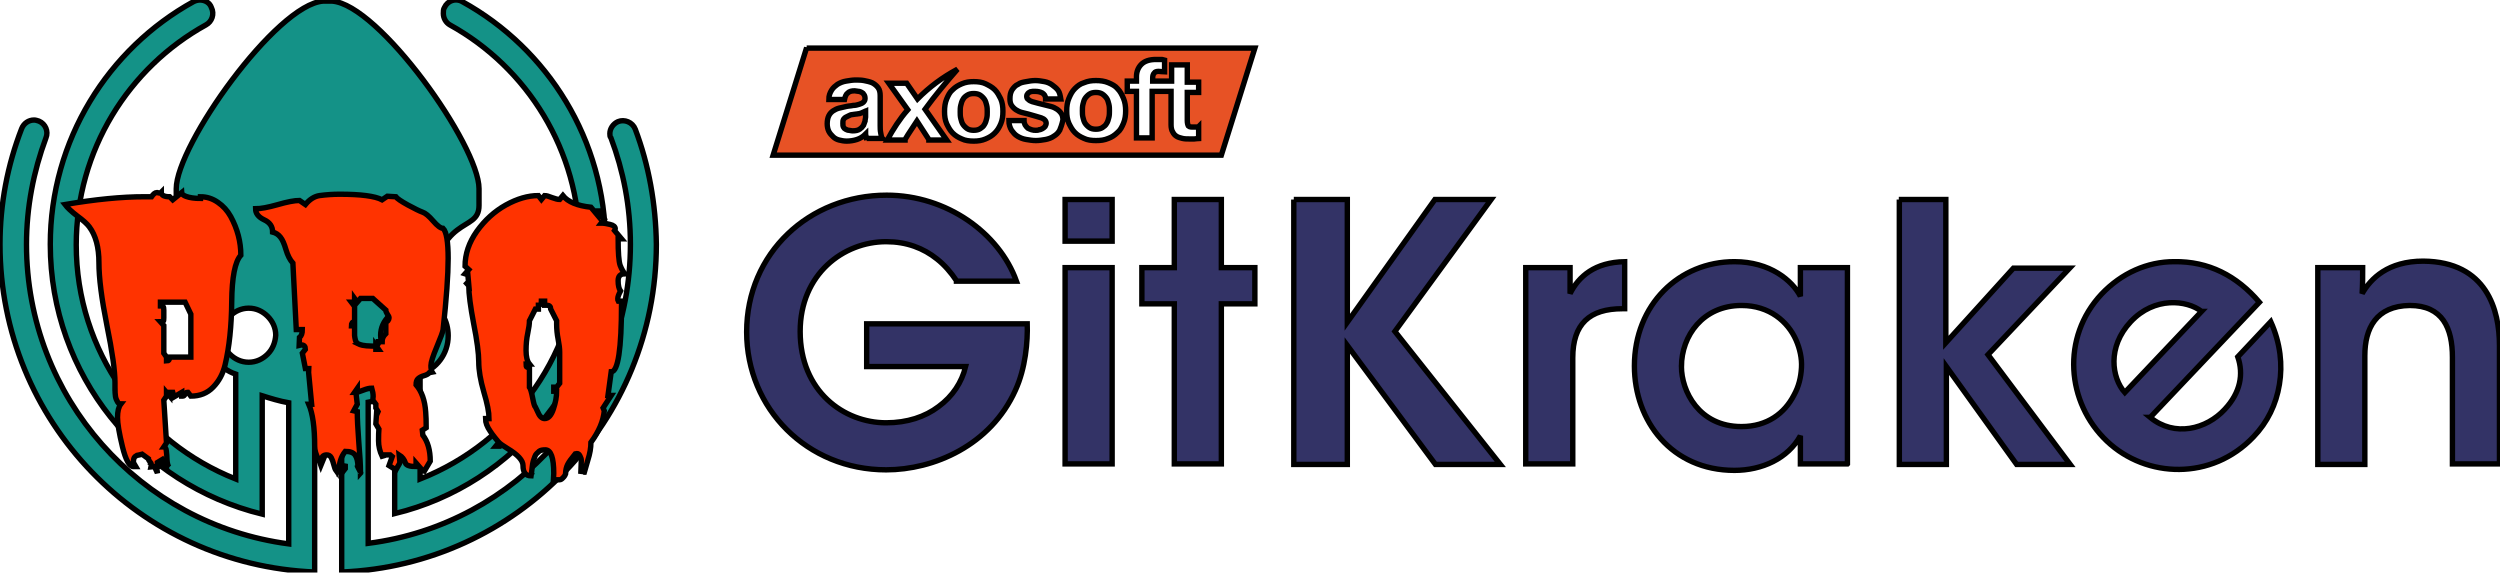 <?xml version="1.0" encoding="UTF-8" standalone="no"?>
<svg
   xmlns:dc="http://purl.org/dc/elements/1.1/"
   xmlns:cc="http://creativecommons.org/ns#"
   xmlns:rdf="http://www.w3.org/1999/02/22-rdf-syntax-ns#"
   xmlns:svg="http://www.w3.org/2000/svg"
   xmlns="http://www.w3.org/2000/svg"
   xmlns:sodipodi="http://sodipodi.sourceforge.net/DTD/sodipodi-0.dtd"
   xmlns:inkscape="http://www.inkscape.org/namespaces/inkscape"
   class="gk-logo--horizontal"
   viewBox="0 0 462.4 105.9"
   version="1.1"
   id="svg14"
   sodipodi:docname="logo.svg"
   inkscape:version="0.92.1 r">
  <defs
     id="defs18" />
  <sodipodi:namedview
     pagecolor="#ffffff"
     bordercolor="#666666"
     borderopacity="1"
     objecttolerance="10"
     gridtolerance="10"
     guidetolerance="10"
     inkscape:pageopacity="0"
     inkscape:pageshadow="2"
     inkscape:window-width="1280"
     inkscape:window-height="969"
     id="namedview16"
     showgrid="false"
     inkscape:zoom="2.43"
     inkscape:cx="212.22417"
     inkscape:cy="16.456119"
     inkscape:window-x="0"
     inkscape:window-y="27"
     inkscape:window-maximized="1"
     inkscape:current-layer="text4490" />
  <path
     class="gk-logo__squid"
     d="M117.5 23.9c-.5-1.3-2-1.9-3.2-1.4-.9.4-1.5 1.3-1.5 2.2 0 .3 0 .6.2.8 2.3 6.1 3.6 12.7 3.6 19.7 0 28.3-21.1 51.8-48.5 55.3V74.4c1.7-.3 3.3-.8 4.9-1.3V95c22.3-5.4 39-25.6 39-49.8C112 25.9 101.3 9 85.5.3c-1.2-.7-2.7-.2-3.3 1.1-.2.3-.2.7-.2 1.1 0 .9.5 1.7 1.2 2.1 14.3 7.9 24 23.2 24 40.7 0 19.7-12.2 36.5-29.5 43.3V69.2c3-.9 5.2-3.7 5.2-7.1 0-2.8-1.4-5.1-3.7-6.4 1.7-16.8 9.4-12.3 9.4-17.7v-3.1c0-8-18.5-34.1-27.2-34.7h-1.6c-8.7.6-27.2 26.7-27.2 34.7V38c0 5.3 7.6.9 9.4 17.7-2.2 1.3-3.6 3.7-3.6 6.4 0 3.3 2.2 6.1 5.2 7.1v19.4C26.4 81.8 14.1 65 14.1 45.3c0-17.5 9.7-32.8 24-40.7 1.1-.6 1.6-2 1-3.2C38.8.5 37.9 0 37 0c-.4 0-.8.1-1.2.3C20 9 9.3 25.9 9.3 45.2c0 24.2 16.7 44.4 39.2 49.9V73.2c1.6.5 3.2 1 4.9 1.3v26.1C26 97 4.9 73.6 4.9 45.2c0-6.9 1.3-13.5 3.6-19.7.5-1.2-.1-2.6-1.3-3.1-.3-.1-.6-.2-.9-.2-1 0-1.9.6-2.3 1.6-2.6 6.7-4 13.9-4 21.4 0 32.7 25.8 59.3 58.2 60.6V75.1c.9.1 2.5.1 2.5.1s1.6 0 2.5-.1v30.7c32.4-1.3 58.2-27.9 58.2-60.6-.1-7.5-1.4-14.7-3.9-21.3zM71.9 58.5c.9-.9 2.1-1.5 3.5-1.5s2.6.6 3.5 1.5c.9.9 1.5 2.1 1.5 3.5s-.6 2.6-1.5 3.5c-.9.9-2.1 1.5-3.5 1.5s-2.6-.6-3.5-1.5c-.9-.9-1.5-2.1-1.5-3.5s.6-2.6 1.5-3.5zm-22.4 7c-.9.9-2.1 1.5-3.5 1.5s-2.6-.6-3.5-1.5c-1-.9-1.5-2.1-1.5-3.5s.6-2.6 1.5-3.5c.9-.9 2.1-1.5 3.5-1.5s2.6.6 3.5 1.5c.9.9 1.5 2.1 1.5 3.5-.1 1.4-.6 2.6-1.5 3.5z"
     id="path2"
     style="fill:#149287;fill-opacity:1;stroke:#000000;stroke-opacity:1" />
  <path
     class="gk-logo__wordmark"
     d="M176.9 51.9c-1-1.5-2.2-2.9-3.6-4-2.5-2-5.6-3.2-9.4-3.2-7.9 0-15.9 6-15.9 16.6 0 11.1 8.1 16.9 15.9 16.9 3.9 0 7.2-1.1 9.7-3 2.6-1.9 4.3-4.5 5-7.4h-18.3v-7.9H190c.1 3.2-.3 8.2-2.2 12.3-4.6 10.2-15.1 14.7-23.9 14.7-14.6 0-25.8-11.3-25.8-25.5 0-14.6 11.6-25.3 25.9-25.3 11.1 0 20.8 7 24 15.9h-11.1zM197 36.9h8.7v7.7H197v-7.7zm0 12.6h8.7v36.3H197V49.5zM217.2 56.2h-6v-6.7h6V36.9h8.7v12.6h6.2v6.7h-6.2v29.6h-8.7V56.2zM239.3 36.9h9.9v22.7l16.2-22.7h10.4L258 61.3l19.5 24.6h-12l-16.3-22v22h-9.9v-49zM282.2 49.5h8.2v4.8c1.6-3.2 4.6-5.8 10.1-5.9v8.7h-.4c-6.1 0-9.2 2.8-9.2 9.1v19.6h-8.7V49.5zM341.7 85.8H333v-5.2c-2.3 4.2-7.1 6.4-12.2 6.4-11.6 0-18.5-9.1-18.5-19.3 0-11.4 8.3-19.3 18.5-19.3 6.6 0 10.7 3.5 12.2 6.4v-5.3h8.7v36.3zm-30.7-18c0 4.5 3.2 11.1 11.1 11.1 4.8 0 8-2.5 9.7-5.8.9-1.6 1.3-3.3 1.4-5.1.1-1.7-.3-3.5-1-5.1-1.5-3.4-4.9-6.4-10.1-6.4-7.1 0-11.1 5.6-11.1 11.3zM351.2 36.9h8.7v26.5l12.5-13.8h10.4l-15.1 16 15.2 20.3H373l-13-18.1v18.1h-8.7v-49z"
     id="path4"
     style="fill:#333366;fill-opacity:1;stroke:#000000;stroke-opacity:1" />
  <path
     class="gk-logo__wordmark"
     d="M397.7 77.2c4.5 3.7 10.4 2.2 13.8-1.5 2.9-3.1 3.5-6.5 2.4-9.7l6.1-6.5c1.8 4 2.2 8 1.6 11.6-.6 3.7-2.2 7-4.8 9.7-7.7 8.1-19.8 7.7-27.1.8-7.5-7.1-8.5-19.2-1-27.2 3.7-3.9 8.5-6 13.4-6 6.4-.1 11.6 2.6 15.8 7.5l-20.2 21.3zm9.5-19.6c-2.7-2.1-8.7-2.8-13.1 1.9-4.4 4.7-3.5 10.4-1.1 13.1l14.2-15zM428.9 49.5h8.1c0 1.6 0 3.1-.1 4.8 1.6-2.8 4.8-6 11.3-6 11.8.1 14.1 9.1 14.1 15.6v21.9h-8.7V66.1c0-5.4-1.8-9.6-7.9-9.6-6.2.1-8.3 4.2-8.3 9.3v20.1h-8.7V49.5z"
     id="path6"
     style="fill:#333366;fill-opacity:1;stroke:#000000;stroke-opacity:1" />
  <path
     class="gk-logo__axosoft"
     d="M200.3 21.7c.1.4.2.8.4 1.1.2.3.5.6.8.8.3.2.7.3 1.2.3s.9-.1 1.2-.3c.3-.2.6-.4.8-.8.2-.3.3-.7.4-1.1.1-.4.1-.8.1-1.2 0-.4 0-.8-.1-1.2-.1-.4-.2-.8-.4-1.1-.2-.3-.5-.6-.8-.8-.3-.2-.7-.3-1.2-.3s-.9.1-1.2.3c-.3.2-.6.5-.8.8-.2.3-.3.7-.4 1.1-.1.4-.1.8-.1 1.2 0 .4 0 .8.1 1.2zM177.7 21.9c.1.4.2.8.4 1.1.2.3.5.6.8.8.3.2.7.3 1.2.3s.9-.1 1.2-.3c.3-.2.6-.4.8-.8.2-.3.3-.7.4-1.1.1-.4.1-.8.1-1.2 0-.4 0-.8-.1-1.2s-.2-.8-.4-1.1c-.2-.3-.5-.6-.8-.8-.3-.2-.7-.3-1.2-.3s-.9.1-1.2.3c-.3.2-.6.4-.8.8-.2.3-.3.7-.4 1.1s-.1.8-.1 1.2c0 .4 0 .8.1 1.2zM159.6 20.8c-.2.1-.4.1-.6.2-.2 0-.4.1-.7.1-.2 0-.5.1-.7.1-.2 0-.4.1-.6.2l-.6.3c-.2.1-.3.3-.4.4-.1.2-.1.4-.1.7 0 .3 0 .5.1.7.1.2.2.3.4.4.2.1.4.2.6.2.2 0 .4.1.7.1.6 0 1-.1 1.3-.3.3-.2.5-.4.7-.7.1-.3.2-.5.3-.8 0-.3.1-.5.1-.7v-1.1c-.2.1-.4.2-.5.2z"
     id="path8"
     style="fill:#e75225;fill-opacity:1;stroke:#000000;stroke-opacity:1" />
  <g
     id="g12"
     style="fill:#e75225;fill-opacity:1">
    <g
       id="g4498">
      <path
         style="fill:#e75225;fill-opacity:1;stroke:#000000;stroke-opacity:1"
         id="path10"
         d="M149.2 8.8L143 28.7h82.9l6.2-19.8h-82.9zm11.1 17c-.1-.2-.1-.3-.1-.5s-.1-.3-.1-.5c-.5.5-1 .8-1.6 1-.6.2-1.3.3-1.9.3-.5 0-1-.1-1.4-.2-.4-.1-.8-.3-1.1-.6-.3-.3-.6-.6-.8-1-.2-.4-.3-.9-.3-1.4 0-.6.1-1.1.3-1.5.2-.4.5-.7.8-.9.3-.2.7-.4 1.1-.5.4-.1.9-.2 1.3-.3.4-.1.9-.1 1.3-.2.4 0 .8-.1 1.1-.2.3-.1.6-.2.8-.4.2-.2.3-.4.3-.7 0-.3-.1-.6-.2-.7-.1-.2-.2-.3-.4-.4-.2-.1-.4-.2-.6-.2-.2 0-.5-.1-.7-.1-.6 0-1 .1-1.3.4-.3.2-.5.7-.6 1.2h-2.9c0-.7.2-1.2.5-1.7s.7-.8 1.1-1.1c.5-.3 1-.5 1.6-.6.6-.1 1.2-.2 1.7-.2s1.1 0 1.6.1 1 .2 1.5.4c.4.2.8.5 1.1.9.3.4.4.9.4 1.5v5.5c0 .5 0 .9.1 1.4.1.4.1.8.3 1h-2.9zm11.5 0l-2.2-3.4c-.7 1.1-1.5 2.2-2.2 3.4v.1h-3.3c1.1-2 2.3-3.9 3.8-5.6l-3.5-4.9h3.3l2 2.9c2.2-2.2 4.6-4 7.4-5.5-2.1 2.4-4.1 4.8-6 7.4l4 5.7h-3.3zm13.3-2.9c-.3.7-.6 1.2-1.1 1.7-.5.5-1 .8-1.7 1.1s-1.4.4-2.2.4c-.8 0-1.6-.1-2.2-.4-.7-.3-1.2-.6-1.7-1.1-.5-.5-.8-1.1-1.1-1.7-.3-.7-.4-1.4-.4-2.3 0-.8.1-1.6.4-2.3.3-.7.6-1.3 1.1-1.7.5-.5 1-.8 1.7-1.1.7-.3 1.4-.4 2.2-.4.8 0 1.6.1 2.2.4s1.2.6 1.7 1.1c.5.5.8 1.1 1.1 1.7.3.7.4 1.4.4 2.3 0 .9-.1 1.6-.4 2.3zm10.9 1.2c-.3.5-.6.8-1.1 1.1-.4.3-1 .5-1.5.6-.6.1-1.2.2-1.8.2-.6 0-1.2-.1-1.8-.2-.6-.1-1.1-.3-1.6-.6s-.8-.7-1.1-1.1c-.3-.5-.5-1.1-.5-1.8h2.8c0 .3.1.6.2.8.1.2.3.4.5.6.2.1.4.2.7.3.3.1.5.1.8.1.2 0 .4 0 .6-.1.2 0 .4-.1.6-.2.2-.1.3-.2.5-.4.1-.2.2-.4.2-.6 0-.4-.3-.8-.9-1-.6-.2-1.4-.4-2.4-.7l-1.2-.3c-.4-.1-.8-.3-1.1-.5-.3-.2-.6-.5-.8-.8-.2-.3-.3-.7-.3-1.2 0-.7.1-1.2.4-1.7.3-.4.6-.8 1.1-1 .4-.3.9-.4 1.5-.5.5-.1 1.1-.2 1.7-.2.6 0 1.1.1 1.7.2.5.1 1 .3 1.4.6.4.3.8.6 1.1 1 .3.4.4 1 .5 1.6h-2.8c0-.6-.3-.9-.6-1.1-.4-.2-.8-.3-1.3-.3h-.5c-.2 0-.4.1-.5.1-.2.1-.3.2-.4.3-.1.1-.2.3-.2.5 0 .3.1.5.3.6.2.2.4.3.7.4.3.1.7.2 1.1.3l1.2.3 1.2.3c.4.1.8.3 1.1.5.3.2.6.5.8.8.2.3.3.7.3 1.2-.2.9-.4 1.4-.6 1.9zm11.8-1.3c-.3.7-.6 1.3-1.1 1.7-.5.5-1.1.9-1.7 1.1-.7.3-1.4.4-2.3.4-.8 0-1.6-.1-2.2-.4-.7-.3-1.2-.6-1.7-1.1-.5-.5-.8-1.1-1.1-1.7-.3-.7-.4-1.4-.4-2.3 0-.8.1-1.6.4-2.3.3-.7.6-1.3 1.1-1.8.5-.5 1-.9 1.7-1.1.7-.3 1.4-.4 2.2-.4.8 0 1.6.1 2.3.4.7.3 1.3.6 1.7 1.1.5.5.8 1.1 1.1 1.8.3.7.4 1.5.4 2.3 0 .8-.1 1.6-.4 2.3zm13.9-5.7h-2.1v5.2c0 .5.1.8.2 1 .2.2.5.2 1 .2h.5c.2 0 .3 0 .4-.1v2.2c-.2 0-.5.1-.8.1h-.9c-.4 0-.9 0-1.3-.1s-.8-.2-1.1-.4c-.3-.2-.5-.4-.7-.8-.2-.3-.3-.8-.3-1.3v-6.2h-3.5v8.6h-2.9v-8.6h-1.7V15h1.7v-.8c0-.9.3-1.7.9-2.3.6-.6 1.5-.9 2.7-.9h.8c.3 0 .5 0 .8.1v2.2c-.3 0-.7-.1-1.1-.1-.4 0-.7.1-.8.3-.2.2-.3.5-.3.9v.6h3.5v-3h2.9v3.2h2.1v1.9z"
         class="gk-logo__axosoft" />
    </g>
  </g>
  <g
     aria-label="PRO"
     style="font-style:normal;font-variant:normal;font-weight:normal;font-stretch:normal;font-size:40px;line-height:1.25;font-family:'Butcherman Caps';-inkscape-font-specification:'Butcherman Caps';letter-spacing:0px;word-spacing:0px;fill:#000000;fill-opacity:1;stroke:none"
     id="text4490">
    <path
       d="m 21.267,71.954 v -1.156 q 0,-3.312 -1.5,-10.656 -1.469,-7.344 -1.469,-11.562 0,-4.25 -1.781,-6.625 -0.594,-0.812 -2.219,-2 -1.594,-1.219 -2.281,-2.125 8.406,-1.438 14.688,-1.438 h 1.312 q 0.531,-0.781 1,-0.781 l 0.469,0.094 q 0.188,0 0.344,-0.156 0,0.844 1.562,0.844 l 0.562,0.562 1.656,-1.344 q 0.031,0.438 0.812,0.719 1.031,0.375 2.656,0.375 v -0.312 q 1.75,0 3.219,1.031 1.469,1 2.375,2.625 1.875,3.438 1.875,7.156 -1.625,1.781 -1.688,8.625 -0.062,6.75 -1.219,11.625 -0.594,2.5 -2.219,4.156 -1.594,1.656 -4.125,1.656 l -0.531,-0.688 h -0.156 q -0.25,0 -0.406,0.344 -0.125,0.344 -0.406,0.344 h -0.188 v -0.688 l -1.438,0.844 -0.219,-0.844 h -0.562 v 0.688 l -0.594,-0.688 v 0.688 l -0.5,0.75 0.5,7.906 -0.5,0.75 q 0.406,0 0.469,0.719 0.094,0.75 0.125,1.688 0.062,0.969 0.375,1.344 l -0.469,-0.438 v 0.594 q -0.562,0 -0.594,0.156 0,-0.656 0.094,-0.938 l -0.312,-0.781 -0.875,0.531 v 0.75 h -0.531 q 0.531,0.438 0.531,1.188 l -0.531,-1.188 -0.656,0.062 0.094,-0.469 q 0,-0.125 -0.281,-0.469 -0.281,-0.344 -0.281,-0.562 l -1.156,-0.844 q -0.188,0.062 -0.531,0.125 -0.312,0.062 -0.469,0.094 -0.125,0.062 -0.312,0.219 -0.312,0.219 -0.312,1.094 l 0.438,0.75 h -0.438 q -1.125,0 -2.031,-3.688 -0.906,-3.719 -0.906,-5.406 0,-1.688 0.625,-2.5 -0.406,0 -0.594,-0.312 -0.156,-0.312 -0.25,-0.5 -0.094,-0.219 -0.156,-0.531 -0.094,-0.719 -0.094,-1.406 z m 14.031,-13.844 -1.062,-2.219 h -4.562 v 0.688 q 0.406,0 0.5,0.125 0.125,0.125 0.125,0.656 v 1.438 q 0,0.531 -0.094,0.625 -0.094,0.094 -0.531,0.094 l 0.625,0.688 v 5.125 l 0.5,0.719 v 0.719 q 0.594,0 0.594,-0.719 h 3.906 z"
       style="font-style:normal;font-variant:normal;font-weight:normal;font-stretch:normal;font-size:64px;line-height:1.25;font-family:'Butcherman Caps';-inkscape-font-specification:'Butcherman Caps';fill:#ff3300;stroke:#000000;stroke-opacity:1"
       id="path4490" />
    <path
       d="m 71.955,86.11 0.594,-1.656 -0.375,-0.312 h -0.812 q 0,0.062 -0.688,0.25 -0.656,-1.406 -0.656,-2.844 0,-1.469 0.062,-2.188 l -0.562,-0.969 0.156,-2.344 0.156,0.312 0.094,-0.219 -0.406,-0.688 v -0.688 l -0.562,-0.75 0.062,-0.719 q 0,-0.625 -0.25,-1.5 -0.656,0 -1.594,0.375 -0.906,0.344 -1.094,0.406 v -0.719 l -0.5,0.719 h 0.25 l 0.25,2.188 -0.656,1.219 0.656,0.156 q 0,1.938 0.281,5.625 0.312,3.656 0.312,5.562 l -0.469,-0.906 -0.062,-0.156 0.062,0.094 q 0,-1.406 -0.5,-2.156 -0.469,-0.719 -1.844,-0.719 -1.156,1.438 -1.156,3.594 1.031,-0.938 1.156,-1.281 v 0.875 l -0.562,0.719 q -1.125,0 -1.25,-0.969 0,0.125 0.062,0.344 0.062,0.219 0.062,0.312 -0.25,-0.344 -0.438,-1.125 -0.188,-0.781 -0.469,-1.312 -0.281,-0.5 -0.844,-0.5 -1,0 -1,1.188 0.031,-0.219 0.219,-0.438 0.188,-0.219 0.281,-0.219 l -0.562,1.375 q -0.156,-0.469 -0.469,-1.094 -0.688,-1.312 -0.688,-2.406 0,-5.219 -1.094,-7.781 h 0.531 l -0.562,-5.875 0.031,-0.719 h -0.625 l -0.562,-2.844 0.562,-0.719 q 0,-0.812 -0.75,-0.812 l -0.406,0.094 0.062,-1.469 q 0.531,-0.406 0.531,-1.469 h -1.125 l -0.625,-12.281 q -0.812,-0.906 -1.281,-2.5 -0.469,-1.625 -1.031,-2.312 -0.562,-0.719 -1.438,-0.938 0,-1.562 -1.594,-2.281 -1.562,-0.75 -1.562,-2.031 1.406,0 4.062,-0.75 2.688,-0.781 4.062,-0.781 l 1.094,0.75 q 1.188,-1.438 2.625,-1.656 1.938,-0.25 3.688,-0.25 5.906,0 7.875,1.031 l 0.969,-0.656 1.562,0.094 q 0.375,0.5 2.25,1.531 1.906,1.031 2.688,1.312 0.781,0.25 1.969,1.625 1.188,1.375 1.844,1.375 0.938,0.938 0.938,5.562 0,4.594 -0.938,13.156 -0.062,0.594 -1.156,3.188 -1.094,2.594 -1.094,3.469 0,0.875 0.219,1.219 l -0.5,0.094 q -0.312,0.375 -1,0.562 -0.656,0.188 -1.062,0.531 -0.406,0.312 -0.406,1.156 1.562,1.812 1.781,5.031 0.094,1.125 0.094,2.906 l -0.719,0.469 0.094,0.906 q 1.375,1.781 1.375,4.812 l -1.094,1.844 -0.281,-0.062 -1.25,-1.438 v 0.656 q -1.75,0 -1.969,-0.656 -0.312,-0.969 -1.156,-1.5 l 0.125,1.312 q 0,0.281 -0.344,0.781 -0.344,0.531 -0.406,0.656 z m -5.75,-22.531 q 0.312,0.156 0.844,0.281 0.562,0.125 1.781,0.156 1.25,0.031 1.188,-0.812 h 0.656 q 0,-0.844 0.688,-1.5 v -2.188 q 0.25,0 0.406,-0.219 0.188,-0.25 0.188,-0.5 0,-0.281 -0.312,-0.688 -0.281,-0.438 -0.281,-0.75 l -2.406,-2.156 h -2.281 l -0.594,0.688 -0.5,-0.688 v 0.688 h -0.594 l 0.594,0.781 v 2.844 q -0.594,0 -0.594,0.75 h 0.594 q 0,0.188 0,0.812 0,0.594 0,0.969 0.031,0.375 0.156,0.875 0.156,0.469 0.469,0.656 z m 3.812,1.031 -0.5,-0.719 v 0.719 z m -3.344,22.719 q 0.062,0.062 0.062,0.125 0,0.062 -0.062,0.125 z m -0.531,-1.062 q -0.062,0 -0.062,-0.156 z"
       style="font-style:normal;font-variant:normal;font-weight:normal;font-stretch:normal;font-size:64px;line-height:1.25;font-family:'Butcherman Caps';-inkscape-font-specification:'Butcherman Caps';fill:#ff3300;stroke:#000000;stroke-opacity:1"
       id="path4492" />
    <path
       d="m 102.361,88.735 0.062,-1.156 q 0,-4.375 -1.562,-4.375 -0.812,0 -1.125,0.25 -0.312,0.281 -0.5,0.469 -0.188,0.188 -0.312,0.531 -0.125,0.375 -0.219,0.625 -0.094,0.25 -0.188,0.719 -0.062,0.469 -0.094,0.688 -0.031,0.25 -0.094,0.781 -0.062,0.562 -0.094,0.75 -1.5,0 -1.5,-1.906 0,-1.438 -2.875,-3.156 -1.219,-0.75 -1.594,-1.125 v 0.688 h -0.562 l 0.562,-0.688 q -0.125,-0.156 -0.75,-0.906 -0.594,-0.75 -0.844,-1.156 -0.875,-1.25 -0.875,-2.344 h 0.656 q 0,-1.719 -0.969,-4.938 -0.938,-3.219 -0.938,-5.562 0,-2.344 -0.938,-7.062 -0.906,-4.75 -0.906,-7.031 l -0.688,-0.75 0.688,0.594 -0.188,-2.094 -0.219,0.156 -0.281,-0.094 0.688,-0.781 -0.688,-0.625 q 0,-3.375 2.188,-6.469 2.219,-3.094 5.344,-4.844 3.156,-1.75 6.031,-1.75 l 0.562,0.719 0.594,-0.719 q 0.469,0 1.375,0.375 0.906,0.344 1.406,0.344 l 0.594,-0.719 q 1.406,1.75 5.188,2.156 l 1.25,1.5 v -0.812 h 0.656 l -0.062,0.812 0.625,0.719 -0.562,0.719 q 0.719,0 1.656,0.25 0.938,0.219 0.938,0.812 0,0.125 -0.125,0.312 l 1.281,1.531 h -0.625 q 0,3.844 0.375,4.906 0.406,1.031 0.875,1.562 -1.25,0 -1.25,1.281 0,1.281 0.438,1.906 -0.5,0.938 -0.5,1.375 0,0.406 0.062,0.5 h 0.625 v 0.438 q 0,12.625 -1.906,12.625 l -0.594,4.375 h 0.594 l -1.5,2.312 0.219,0.531 q -0.25,2.812 -2.469,5.844 0,1.5 -0.562,3.25 -0.531,1.781 -0.656,2.25 -0.594,0 -0.656,0.312 l 0.094,-2.5 q 0,-0.344 -0.25,-0.812 -0.219,-0.438 -0.531,-0.438 l -0.344,0.062 q -1.062,1.281 -1.406,1.969 -0.344,0.719 -0.375,1.562 l 0.031,-0.156 q 0,0.125 -0.031,0.156 v 0.156 q -0.156,0.438 -0.5,0.75 -0.312,0.344 -0.594,0.344 z m -0.5,-31.562 q 0,-0.719 -0.75,-0.719 h -0.375 v -0.75 h -0.594 q 0,0.75 -0.562,0.75 v 0.719 h -0.562 l -1.094,2.156 q 0,0.844 -0.312,2.312 -0.312,1.438 -0.312,3.188 0,1.719 0.625,2.5 h -0.625 q 0,0.438 0.125,0.562 0.125,0.125 0.5,0.125 v 3.594 q 0.281,0.344 0.594,2 0.312,1.625 0.5,1.625 0.125,0.219 0.406,0.875 0.531,1.312 1.312,1.312 1.031,0 1.625,-1.781 0.594,-1.781 0.594,-3.281 h -0.531 v -0.75 h 0.531 l 0.562,-0.719 v -5.75 q 0,-0.969 -0.281,-2.375 -0.281,-1.406 -0.281,-2.812 v -0.625 z m -3.469,30.312 q 0,0.031 -0.031,0.094 0,0.062 0,0.125 v -0.125 q 0,-0.031 0.031,-0.094 z"
       style="font-style:normal;font-variant:normal;font-weight:normal;font-stretch:normal;font-size:64px;line-height:1.25;font-family:'Butcherman Caps';-inkscape-font-specification:'Butcherman Caps';fill:#ff3300;stroke:#000000;stroke-opacity:1"
       id="path4494" />
  </g>
</svg>
